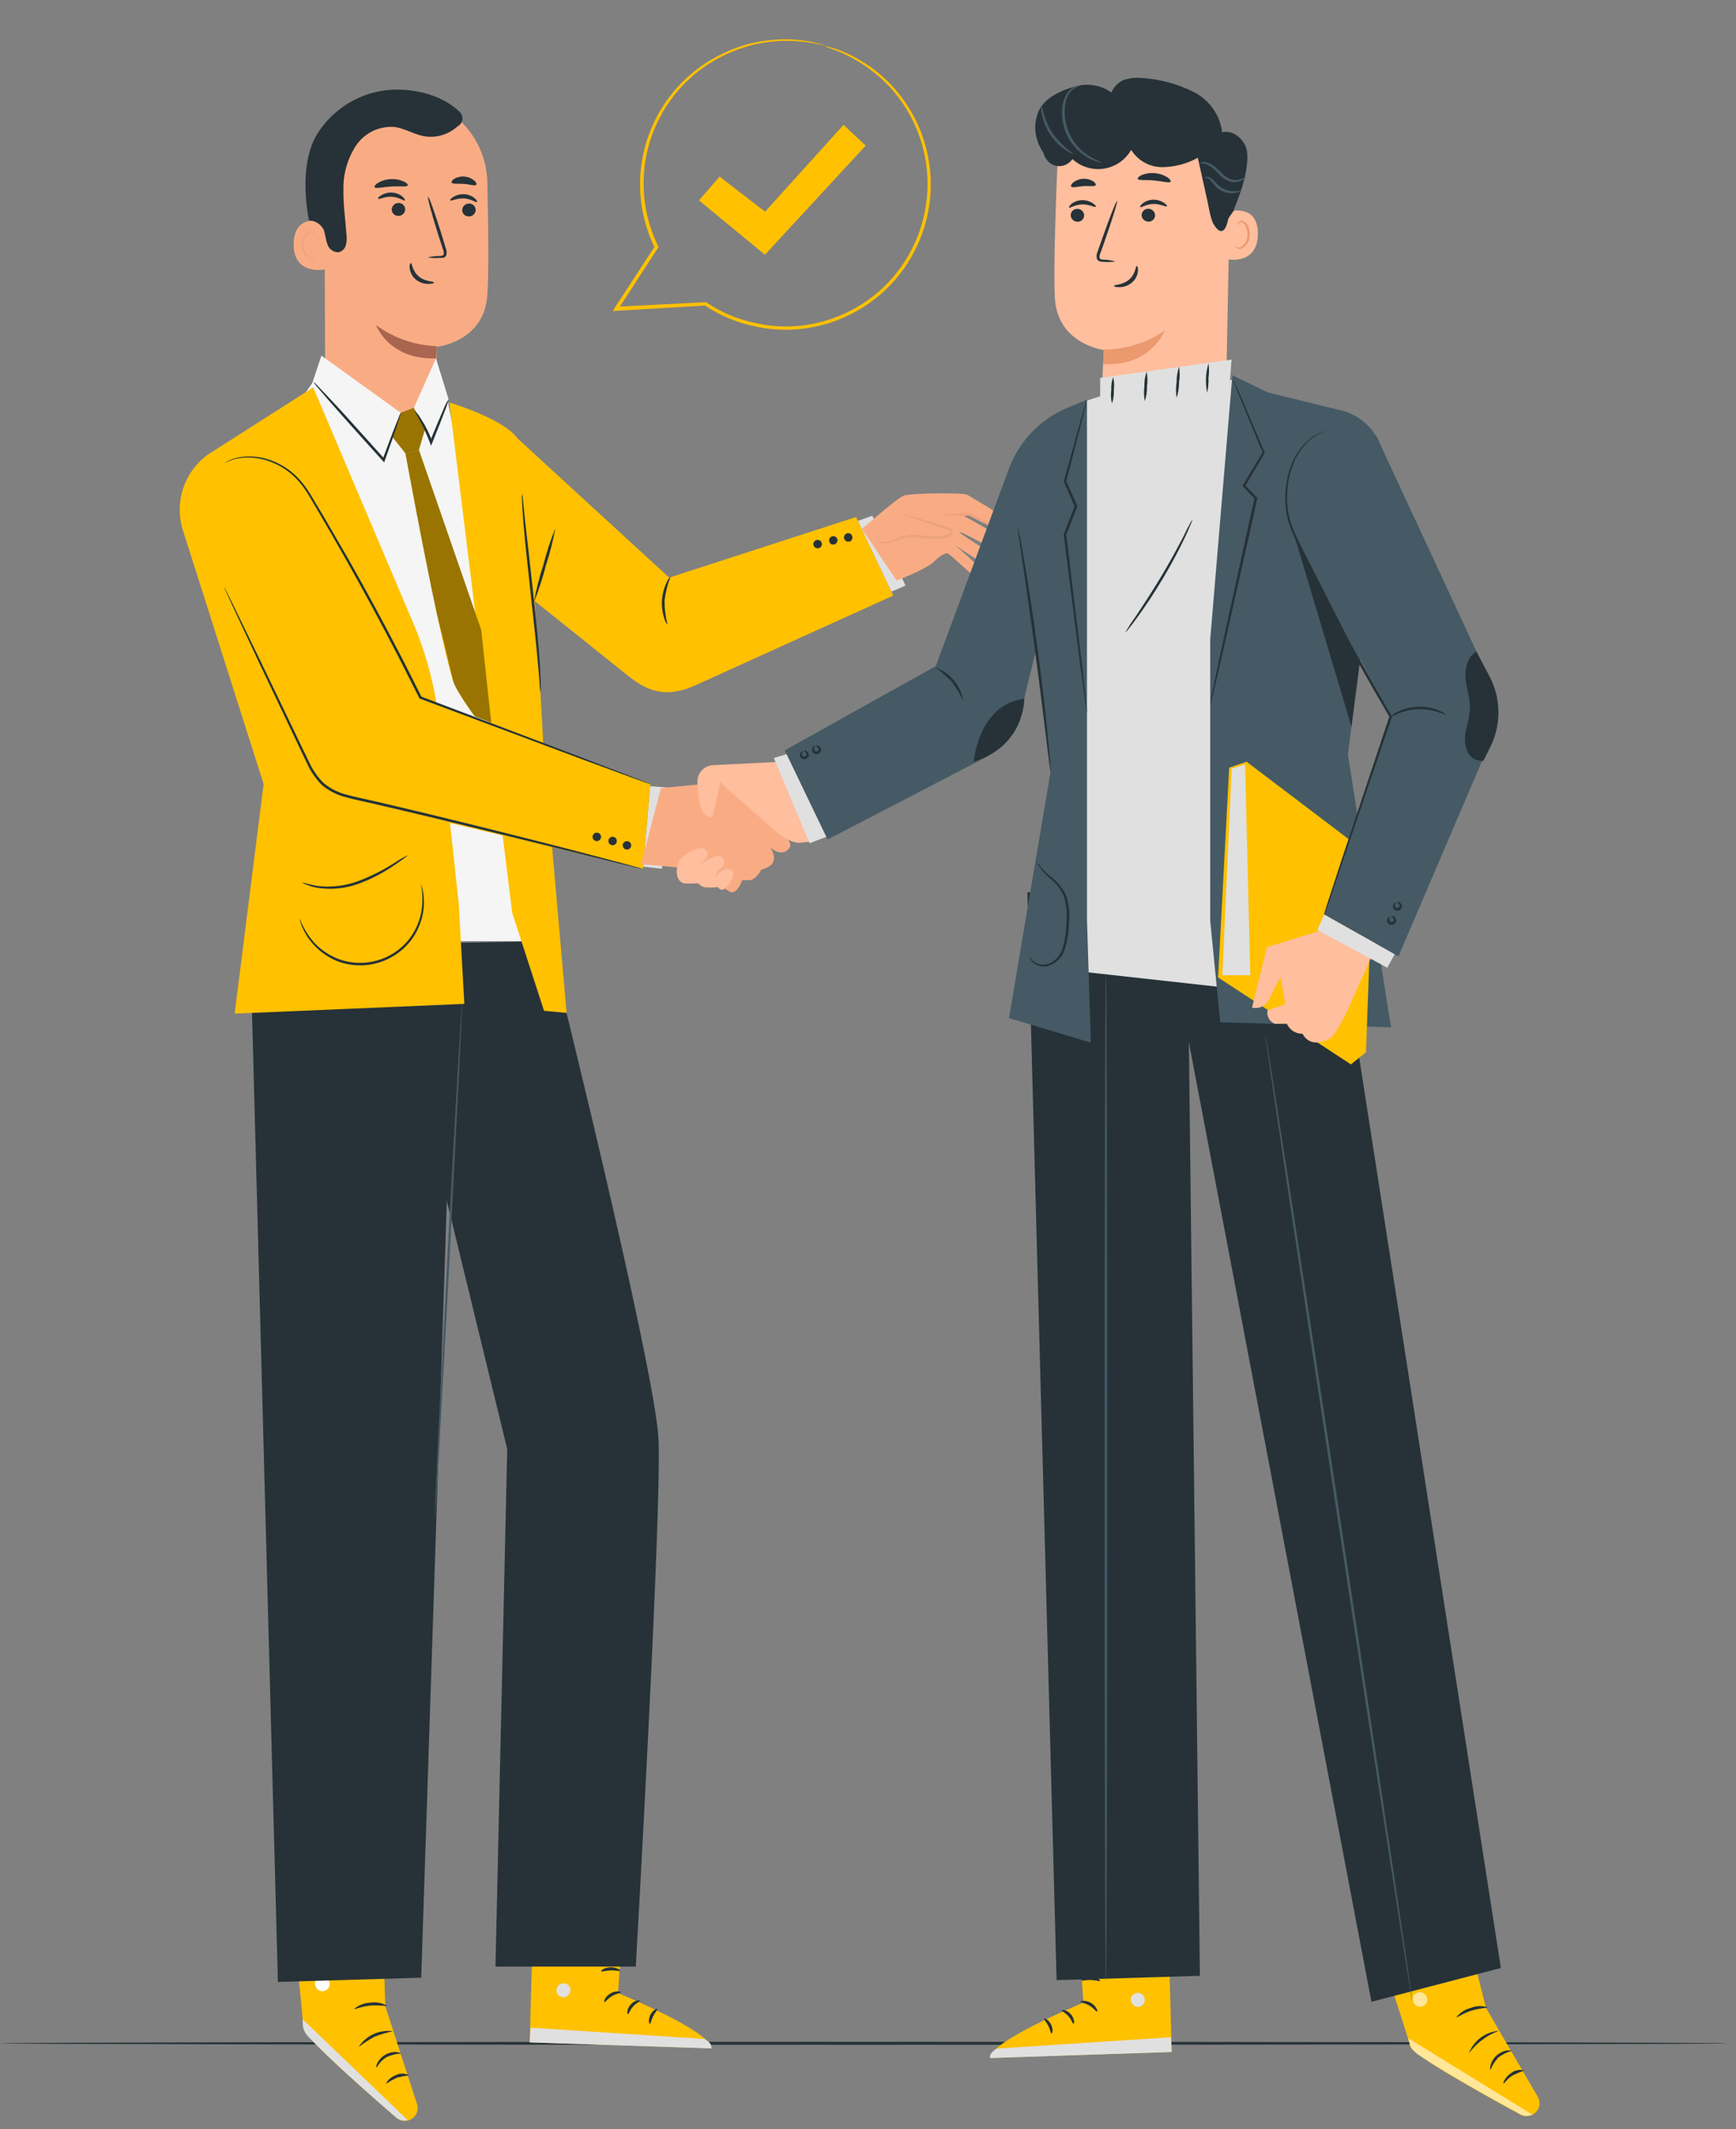 <svg width="177" height="217" viewBox="0 0 177 217" fill="none" xmlns="http://www.w3.org/2000/svg">
<rect x="0" y="0" width="177" height="217" fill="#808080" stroke="none"/>
<path d="M176.064 208.27C176.064 208.351 136.67 208.42 88.088 208.42C39.505 208.42 0.103 208.351 0.103 208.27C0.103 208.189 39.488 208.114 88.088 208.114C136.687 208.114 176.064 208.184 176.064 208.27Z" fill="#263238"/>
<path d="M38.87 191.744L39.285 204.482L42.521 214.466C42.576 214.636 42.596 214.816 42.579 214.994C42.562 215.172 42.508 215.344 42.422 215.501C42.336 215.657 42.218 215.794 42.076 215.904C41.935 216.013 41.772 216.092 41.599 216.136C41.397 216.187 41.185 216.19 40.982 216.142C40.779 216.095 40.59 216 40.432 215.864C38.384 214.108 30.893 207.616 30.914 206.684C30.914 205.599 29.577 193.27 29.577 193.27L38.87 191.744Z" fill="#FFC100"/>
<path d="M41.599 216.12L30.847 205.809L30.878 206.321C30.903 206.788 31.093 207.231 31.415 207.57C32.276 208.471 34.708 210.918 40.38 215.823C40.543 215.965 40.738 216.063 40.948 216.111C41.158 216.158 41.376 216.153 41.584 216.095L41.599 216.12Z" fill="#E0E0E0"/>
<path d="M33.248 201.554C33.413 201.66 33.531 201.824 33.581 202.013C33.632 202.203 33.61 202.404 33.52 202.578C33.421 202.751 33.258 202.877 33.066 202.93C32.874 202.983 32.669 202.957 32.496 202.859C32.322 202.747 32.196 202.575 32.143 202.375C32.09 202.175 32.114 201.963 32.209 201.779C32.331 201.616 32.513 201.507 32.714 201.474C32.915 201.442 33.122 201.489 33.289 201.605" fill="white"/>
<path d="M38.379 210.724C38.45 210.755 38.701 210.068 39.438 209.669C39.894 209.458 40.386 209.335 40.887 209.306C40.887 209.275 40.734 209.188 40.432 209.162C40.037 209.136 39.644 209.227 39.3 209.423C38.956 209.616 38.675 209.904 38.491 210.253C38.353 210.524 38.348 210.714 38.379 210.724Z" fill="#263238"/>
<path d="M39.382 212.378C39.733 212.149 40.099 211.944 40.478 211.763C40.884 211.663 41.296 211.588 41.712 211.538C41.509 211.424 41.282 211.362 41.05 211.355C40.819 211.349 40.589 211.399 40.38 211.502C39.643 211.763 39.336 212.347 39.382 212.378Z" fill="#263238"/>
<path d="M36.566 208.64C37.085 208.25 37.631 207.898 38.199 207.585C38.806 207.357 39.429 207.174 40.063 207.037C39.388 206.944 38.701 207.046 38.081 207.33C37.462 207.614 36.936 208.068 36.566 208.64Z" fill="#263238"/>
<path d="M36.115 204.769C36.156 204.841 36.843 204.508 37.754 204.426C38.665 204.344 39.408 204.518 39.428 204.426C38.914 204.13 38.312 204.025 37.728 204.129C37.133 204.148 36.562 204.375 36.115 204.769Z" fill="#263238"/>
<path d="M35.901 201.032C36.444 200.82 37.014 200.684 37.595 200.627C38.178 200.657 38.754 200.769 39.305 200.96C39.305 200.929 39.177 200.781 38.875 200.627C38.475 200.434 38.034 200.339 37.59 200.351C37.145 200.358 36.709 200.471 36.315 200.678C36.023 200.847 35.88 201.006 35.901 201.032Z" fill="#263238"/>
<path d="M37.534 199.936C37.573 199.768 37.573 199.592 37.534 199.424C37.466 198.986 37.312 198.565 37.083 198.185C36.935 197.895 36.698 197.661 36.407 197.514C36.307 197.474 36.196 197.467 36.091 197.494C35.986 197.52 35.893 197.579 35.824 197.663C35.694 197.83 35.634 198.041 35.655 198.252C35.707 198.677 35.907 199.071 36.219 199.366C36.531 199.66 36.937 199.837 37.365 199.864C37.79 199.886 38.212 199.78 38.577 199.56C38.942 199.34 39.233 199.017 39.413 198.63C39.457 198.533 39.48 198.428 39.48 198.321C39.48 198.214 39.457 198.108 39.413 198.011C39.358 197.917 39.275 197.844 39.175 197.801C39.076 197.757 38.966 197.747 38.86 197.77C38.55 197.856 38.27 198.022 38.046 198.252C37.716 198.542 37.44 198.889 37.232 199.276C37.144 199.412 37.086 199.565 37.063 199.726C37.366 199.229 37.74 198.779 38.174 198.39C38.379 198.199 38.626 198.06 38.896 197.985C38.954 197.972 39.014 197.978 39.069 198.002C39.123 198.026 39.168 198.067 39.198 198.118C39.221 198.184 39.231 198.254 39.227 198.323C39.222 198.393 39.204 198.461 39.172 198.523C39.007 198.851 38.751 199.124 38.436 199.311C38.12 199.498 37.757 199.59 37.39 199.578C37.029 199.551 36.687 199.403 36.42 199.158C36.154 198.912 35.978 198.584 35.921 198.226C35.903 198.08 35.939 197.932 36.023 197.811C36.06 197.765 36.111 197.731 36.168 197.715C36.225 197.7 36.285 197.703 36.341 197.724C36.588 197.846 36.792 198.04 36.924 198.282C37.224 198.793 37.431 199.353 37.534 199.936Z" fill="#263238"/>
<path d="M63.671 193.618L63.011 203.146C63.011 203.146 72.478 207.017 72.524 208.778L54.005 208.164L54.425 193.275L63.671 193.618Z" fill="#FFC100"/>
<path d="M57.312 202.153C57.128 202.199 56.968 202.312 56.863 202.471C56.758 202.629 56.715 202.82 56.744 203.008C56.786 203.19 56.895 203.349 57.05 203.453C57.206 203.556 57.395 203.597 57.578 203.566C57.769 203.514 57.934 203.393 58.041 203.227C58.148 203.06 58.189 202.86 58.157 202.665C58.095 202.48 57.964 202.327 57.791 202.237C57.618 202.148 57.417 202.128 57.23 202.184" fill="#E0E0E0"/>
<path d="M54.005 208.174L54.107 206.674L71.828 207.826C71.828 207.826 72.636 208.215 72.524 208.788L54.005 208.174Z" fill="#E0E0E0"/>
<path d="M63.318 203.064C63.318 203.151 62.857 203.177 62.402 203.453C61.946 203.73 61.7 204.104 61.618 204.063C61.536 204.022 61.685 203.51 62.243 203.182C62.801 202.854 63.339 203.008 63.318 203.064Z" fill="#263238"/>
<path d="M65.233 203.93C65.233 204.017 64.854 204.16 64.531 204.534C64.209 204.907 64.112 205.307 64.019 205.297C63.927 205.286 63.891 204.785 64.296 204.324C64.7 203.863 65.233 203.843 65.233 203.93Z" fill="#263238"/>
<path d="M66.257 206.29C66.175 206.29 66.062 205.855 66.313 205.363C66.564 204.872 66.989 204.692 67.025 204.769C67.061 204.846 66.794 205.102 66.595 205.507C66.395 205.911 66.349 206.285 66.257 206.29Z" fill="#263238"/>
<path d="M63.226 200.873C63.185 200.955 62.775 200.817 62.263 200.837C61.751 200.858 61.347 201.001 61.301 200.919C61.255 200.837 61.649 200.53 62.253 200.52C62.857 200.509 63.272 200.806 63.226 200.873Z" fill="#263238"/>
<path d="M63.323 198.948C63.011 199.027 62.682 199.014 62.376 198.912C62.043 198.844 61.719 198.734 61.413 198.584C61.236 198.496 61.065 198.395 60.901 198.282C60.799 198.223 60.707 198.147 60.63 198.057C60.572 197.991 60.538 197.908 60.534 197.821C60.529 197.733 60.554 197.647 60.604 197.576C60.653 197.515 60.714 197.465 60.784 197.432C60.854 197.398 60.931 197.381 61.009 197.381C61.125 197.384 61.241 197.403 61.352 197.437C61.549 197.494 61.741 197.568 61.925 197.658C62.233 197.808 62.515 198.007 62.76 198.246C63.175 198.661 63.313 198.999 63.272 199.02C63.231 199.04 63.026 198.758 62.601 198.415C62.356 198.209 62.084 198.037 61.792 197.903C61.627 197.83 61.456 197.77 61.28 197.724C61.086 197.663 60.917 197.658 60.866 197.724C60.814 197.791 60.84 197.77 60.866 197.827C60.925 197.891 60.992 197.948 61.065 197.996C61.221 198.101 61.381 198.198 61.547 198.287C61.829 198.441 62.125 198.566 62.432 198.661C62.735 198.738 63.032 198.834 63.323 198.948Z" fill="#263238"/>
<path d="M63.2 199.076C63.037 198.803 62.961 198.487 62.985 198.17C62.984 197.62 63.127 197.08 63.4 196.603C63.454 196.482 63.539 196.378 63.646 196.299C63.752 196.221 63.878 196.172 64.009 196.157C64.092 196.162 64.171 196.19 64.238 196.238C64.305 196.286 64.357 196.352 64.388 196.429C64.433 196.538 64.46 196.654 64.47 196.772C64.504 196.979 64.504 197.19 64.47 197.396C64.41 197.741 64.263 198.065 64.045 198.338C63.666 198.81 63.287 198.907 63.277 198.85C63.267 198.794 63.569 198.641 63.866 198.19C64.033 197.929 64.143 197.636 64.189 197.33C64.212 197.151 64.212 196.971 64.189 196.792C64.163 196.593 64.096 196.434 64.019 196.449C63.943 196.465 63.769 196.587 63.687 196.746C63.589 196.908 63.506 197.08 63.441 197.258C63.327 197.554 63.256 197.864 63.231 198.18C63.164 198.722 63.252 199.066 63.2 199.076Z" fill="#263238"/>
<path d="M25.599 99.594L28.333 202.015L42.946 201.579L46.427 96.102L25.599 99.594Z" fill="#263238"/>
<path d="M55.966 95.928C55.966 95.928 66.81 139.346 67.143 146.749C67.475 154.153 64.823 200.448 64.823 200.448H50.518L51.716 147.712L40.872 103.137L43.498 96.159L55.966 95.928Z" fill="#263238"/>
<path d="M47.139 101.258C47.144 101.306 47.144 101.354 47.139 101.402V101.806C47.139 102.185 47.108 102.702 47.083 103.368C47.021 104.74 46.929 106.696 46.821 109.102C46.571 113.961 46.227 120.643 45.849 128.046C45.47 135.45 45.07 142.1 44.825 146.959C44.681 149.366 44.558 151.316 44.477 152.694C44.43 153.354 44.395 153.876 44.369 154.23C44.369 154.394 44.343 154.532 44.333 154.634C44.339 154.68 44.339 154.727 44.333 154.772C44.327 154.727 44.327 154.68 44.333 154.634C44.333 154.527 44.333 154.394 44.333 154.23C44.333 153.851 44.369 153.329 44.395 152.668C44.456 151.296 44.548 149.34 44.656 146.934C44.907 142.075 45.25 135.393 45.623 127.99C45.997 120.586 46.402 113.935 46.673 109.076C46.816 106.67 46.934 104.719 47.021 103.347C47.067 102.687 47.103 102.164 47.129 101.786C47.129 101.622 47.154 101.489 47.164 101.381C47.149 101.342 47.14 101.3 47.139 101.258Z" fill="#455A64"/>
<path d="M45.531 40.253C45.531 40.253 50.841 66.591 50.917 74.01C50.994 81.428 53.6 95.928 53.6 95.928H30.632L30.12 55.803L28.482 43.837L31.932 38.912L45.531 40.253Z" fill="#F5F5F5"/>
<path d="M45.813 41.026C45.813 41.026 51.296 42.639 52.745 44.667C53.887 46.269 55.433 76.559 55.433 76.559L57.768 103.245L55.469 103.03L52.223 93.041L45.813 41.026Z" fill="#FFC100"/>
<path d="M52.745 44.667L68.228 58.875L87.28 52.7L91.079 60.703L70.747 69.919C67.844 71.158 66.021 70.477 64.004 68.859L53.339 60.319L52.745 44.667Z" fill="#FFC100"/>
<path d="M83.737 55.25C83.788 55.349 83.798 55.463 83.766 55.569C83.733 55.676 83.66 55.765 83.562 55.818C83.514 55.844 83.461 55.86 83.407 55.865C83.352 55.87 83.297 55.865 83.245 55.849C83.192 55.832 83.144 55.806 83.102 55.771C83.059 55.736 83.025 55.693 82.999 55.644C82.973 55.596 82.956 55.543 82.95 55.489C82.944 55.434 82.949 55.379 82.965 55.327C82.98 55.274 83.007 55.225 83.041 55.183C83.076 55.141 83.12 55.106 83.168 55.081C83.266 55.029 83.381 55.018 83.487 55.05C83.593 55.081 83.683 55.153 83.737 55.25Z" fill="#263238"/>
<path d="M83.368 55.88C83.326 55.887 83.282 55.887 83.24 55.88C83.186 55.863 83.135 55.836 83.091 55.8C83.047 55.764 83.011 55.72 82.984 55.67C82.933 55.568 82.922 55.451 82.953 55.342C82.989 55.234 83.064 55.144 83.165 55.091C83.265 55.037 83.382 55.025 83.491 55.055C83.6 55.089 83.692 55.164 83.747 55.265C83.8 55.366 83.811 55.484 83.778 55.593C83.762 55.648 83.735 55.698 83.699 55.742C83.663 55.786 83.618 55.823 83.568 55.849C83.505 55.876 83.436 55.887 83.368 55.88ZM83.368 55.045C83.302 55.046 83.237 55.061 83.178 55.091C83.085 55.143 83.015 55.229 82.984 55.332C82.953 55.434 82.964 55.545 83.015 55.639C83.066 55.733 83.152 55.803 83.255 55.834C83.357 55.865 83.468 55.854 83.562 55.803C83.609 55.779 83.65 55.745 83.684 55.705C83.717 55.664 83.742 55.618 83.757 55.567C83.788 55.463 83.777 55.351 83.726 55.255C83.692 55.19 83.64 55.135 83.577 55.097C83.514 55.06 83.442 55.04 83.368 55.04V55.045Z" fill="#263238"/>
<path d="M85.334 54.871C85.385 54.97 85.395 55.084 85.363 55.191C85.33 55.297 85.257 55.386 85.16 55.439C85.112 55.465 85.059 55.481 85.004 55.486C84.95 55.492 84.894 55.486 84.842 55.47C84.79 55.454 84.741 55.427 84.699 55.392C84.657 55.357 84.622 55.314 84.597 55.265C84.57 55.217 84.553 55.165 84.547 55.11C84.541 55.056 84.546 55 84.562 54.948C84.578 54.895 84.604 54.846 84.639 54.804C84.674 54.762 84.717 54.727 84.766 54.702C84.814 54.675 84.867 54.658 84.922 54.652C84.977 54.646 85.032 54.651 85.085 54.667C85.138 54.683 85.188 54.709 85.23 54.744C85.273 54.779 85.308 54.822 85.334 54.871Z" fill="#263238"/>
<path d="M84.965 55.501C84.923 55.509 84.88 55.509 84.837 55.501C84.783 55.484 84.732 55.458 84.688 55.421C84.644 55.385 84.608 55.341 84.581 55.291C84.529 55.19 84.518 55.072 84.552 54.962C84.585 54.853 84.66 54.761 84.761 54.707C84.862 54.654 84.98 54.644 85.089 54.677C85.198 54.711 85.29 54.786 85.344 54.886C85.398 54.987 85.409 55.105 85.375 55.214C85.341 55.324 85.266 55.416 85.165 55.47C85.102 55.495 85.034 55.505 84.965 55.501ZM84.965 54.661C84.899 54.664 84.835 54.681 84.776 54.712C84.682 54.763 84.611 54.85 84.581 54.952C84.55 55.055 84.561 55.166 84.612 55.26C84.637 55.307 84.671 55.349 84.712 55.383C84.754 55.416 84.801 55.441 84.853 55.455C84.905 55.474 84.96 55.483 85.016 55.481C85.072 55.478 85.126 55.464 85.176 55.439C85.226 55.415 85.27 55.38 85.306 55.338C85.342 55.295 85.369 55.246 85.385 55.192C85.4 55.139 85.405 55.083 85.398 55.028C85.392 54.972 85.374 54.919 85.345 54.871C85.317 54.823 85.279 54.782 85.234 54.749C85.189 54.716 85.138 54.694 85.083 54.682C85.043 54.669 85.002 54.662 84.96 54.661H84.965Z" fill="#263238"/>
<path d="M86.85 54.564C86.876 54.612 86.893 54.665 86.899 54.72C86.905 54.775 86.9 54.831 86.885 54.883C86.869 54.936 86.843 54.986 86.808 55.028C86.773 55.071 86.73 55.106 86.681 55.132C86.582 55.183 86.467 55.194 86.361 55.161C86.255 55.128 86.165 55.056 86.112 54.958C86.087 54.91 86.07 54.857 86.065 54.802C86.06 54.748 86.066 54.693 86.082 54.64C86.098 54.588 86.124 54.539 86.16 54.497C86.195 54.455 86.238 54.42 86.286 54.395C86.334 54.368 86.387 54.351 86.442 54.345C86.496 54.339 86.551 54.344 86.604 54.36C86.656 54.376 86.705 54.402 86.747 54.437C86.79 54.472 86.824 54.515 86.85 54.564Z" fill="#263238"/>
<path d="M86.486 55.194C86.444 55.201 86.4 55.201 86.358 55.194C86.254 55.16 86.167 55.089 86.114 54.994C86.061 54.899 86.045 54.787 86.071 54.681C86.087 54.628 86.114 54.577 86.15 54.534C86.186 54.491 86.231 54.456 86.281 54.431C86.331 54.404 86.385 54.387 86.442 54.381C86.498 54.375 86.555 54.38 86.609 54.397C86.663 54.413 86.714 54.44 86.758 54.475C86.802 54.511 86.838 54.555 86.865 54.605C86.918 54.706 86.928 54.824 86.895 54.933C86.861 55.042 86.786 55.134 86.686 55.188C86.62 55.205 86.552 55.206 86.486 55.194ZM86.486 54.359C86.42 54.36 86.355 54.375 86.297 54.405C86.202 54.456 86.132 54.542 86.101 54.645C86.071 54.748 86.082 54.858 86.133 54.953C86.157 55 86.19 55.041 86.23 55.075C86.271 55.108 86.318 55.133 86.368 55.148C86.472 55.178 86.585 55.167 86.681 55.117C86.775 55.066 86.845 54.98 86.876 54.877C86.907 54.774 86.895 54.663 86.844 54.569C86.809 54.504 86.756 54.45 86.692 54.413C86.628 54.376 86.555 54.357 86.481 54.359H86.486Z" fill="#263238"/>
<path d="M87.469 53.099L88.944 52.562L92.328 59.689L90.889 60.303L87.469 53.099Z" fill="#E0E0E0"/>
<path d="M53.242 50.283C53.294 50.545 53.323 50.81 53.329 51.077C53.385 51.64 53.462 52.367 53.554 53.248C53.764 55.127 54.066 57.631 54.363 60.416C54.66 63.201 54.921 65.746 55.034 67.584C55.095 68.505 55.121 69.253 55.126 69.77C55.145 70.037 55.136 70.304 55.1 70.569C55.053 70.307 55.027 70.041 55.024 69.775C54.988 69.263 54.932 68.516 54.844 67.599C54.681 65.766 54.409 63.232 54.097 60.431C53.785 57.631 53.518 55.106 53.365 53.263C53.288 52.342 53.247 51.594 53.227 51.077C53.206 50.813 53.211 50.547 53.242 50.283Z" fill="#263238"/>
<path d="M56.626 53.837C56.387 55.13 56.062 56.406 55.653 57.656C55.328 58.929 54.919 60.18 54.43 61.399C54.666 60.105 54.989 58.829 55.397 57.58C55.722 56.306 56.133 55.055 56.626 53.837Z" fill="#263238"/>
<path d="M68.064 63.672C67.898 63.477 67.781 63.246 67.721 62.996C67.34 61.816 67.421 60.536 67.947 59.413C68.039 59.173 68.184 58.958 68.372 58.783C68.062 59.561 67.855 60.377 67.757 61.21C67.752 62.04 67.855 62.868 68.064 63.672Z" fill="#263238"/>
<path d="M66.293 80.133L68.274 80.287L67.491 88.55L65.576 88.335L66.293 80.133Z" fill="#E0E0E0"/>
<path d="M31.933 39.485L21.247 46.3C20.031 47.162 19.125 48.393 18.664 49.811C18.203 51.228 18.211 52.757 18.687 54.169L26.879 79.918L23.925 103.316L47.344 102.323L46.77 92.083L44.784 73.733C44.416 70.331 43.57 66.997 42.27 63.831L31.933 39.485Z" fill="#FFC100"/>
<path d="M20.771 55.578L31.456 77.942C31.882 78.833 32.503 79.618 33.272 80.238C34.041 80.858 34.939 81.298 35.9 81.526L65.555 88.55L66.313 79.918L43.678 71.424L32.291 49.572C31.88 48.785 31.313 48.09 30.623 47.531C29.934 46.971 29.137 46.559 28.282 46.319C27.428 46.079 26.533 46.017 25.653 46.136C24.773 46.255 23.927 46.553 23.167 47.012C21.753 47.867 20.719 49.229 20.273 50.82C19.828 52.412 20.006 54.113 20.771 55.578Z" fill="#FFC100"/>
<path d="M66.313 79.918C66.271 79.914 66.23 79.904 66.19 79.887L65.842 79.769L64.501 79.288L59.534 77.46L42.797 71.204H42.751V71.153L40.78 67.251C38.926 63.636 37.078 60.232 35.348 57.16C34.482 55.624 33.648 54.175 32.859 52.823L31.712 50.867C31.528 50.55 31.344 50.248 31.149 49.966C30.966 49.683 30.764 49.413 30.545 49.157C29.782 48.248 28.803 47.544 27.698 47.109C26.865 46.77 25.971 46.609 25.072 46.638C24.3 46.649 23.544 46.851 22.87 47.227C22.907 47.193 22.949 47.164 22.993 47.14C23.117 47.053 23.249 46.98 23.387 46.92C23.919 46.689 24.488 46.559 25.067 46.536C25.981 46.488 26.895 46.635 27.75 46.966C28.888 47.403 29.899 48.12 30.688 49.05C30.915 49.308 31.123 49.582 31.313 49.869C31.518 50.161 31.707 50.463 31.886 50.78L33.049 52.726C33.847 54.091 34.685 55.535 35.563 57.057C37.303 60.129 39.147 63.524 41.02 67.144C41.702 68.48 42.367 69.796 42.987 71.055L42.915 70.989L59.621 77.327L64.557 79.227L65.883 79.739L66.226 79.877L66.313 79.918Z" fill="#263238"/>
<path d="M61.275 85.299C61.275 85.41 61.231 85.517 61.152 85.596C61.074 85.675 60.967 85.719 60.855 85.719C60.744 85.719 60.637 85.675 60.559 85.596C60.48 85.517 60.435 85.41 60.435 85.299C60.435 85.188 60.48 85.081 60.559 85.002C60.637 84.924 60.744 84.879 60.855 84.879C60.967 84.879 61.074 84.924 61.152 85.002C61.231 85.081 61.275 85.188 61.275 85.299Z" fill="#263238"/>
<path d="M60.84 85.729C60.755 85.729 60.672 85.704 60.601 85.657C60.53 85.609 60.475 85.542 60.443 85.464C60.41 85.385 60.402 85.299 60.418 85.215C60.435 85.132 60.476 85.055 60.536 84.995C60.596 84.935 60.673 84.894 60.756 84.877C60.84 84.861 60.926 84.869 61.005 84.902C61.083 84.934 61.15 84.989 61.198 85.06C61.245 85.131 61.27 85.214 61.27 85.299C61.27 85.413 61.225 85.523 61.144 85.603C61.063 85.684 60.954 85.729 60.84 85.729ZM60.84 84.895C60.76 84.895 60.682 84.918 60.615 84.963C60.549 85.007 60.497 85.07 60.466 85.144C60.436 85.218 60.428 85.299 60.443 85.378C60.459 85.457 60.497 85.528 60.554 85.585C60.611 85.642 60.683 85.68 60.761 85.696C60.84 85.711 60.921 85.703 60.995 85.673C61.069 85.642 61.132 85.59 61.176 85.524C61.221 85.457 61.245 85.379 61.245 85.299C61.245 85.192 61.202 85.089 61.126 85.013C61.05 84.937 60.947 84.895 60.84 84.895Z" fill="#263238"/>
<path d="M62.888 85.719C62.888 85.802 62.863 85.883 62.817 85.952C62.771 86.021 62.706 86.075 62.629 86.107C62.552 86.139 62.468 86.147 62.386 86.131C62.305 86.115 62.23 86.075 62.171 86.016C62.113 85.957 62.073 85.882 62.056 85.801C62.04 85.719 62.048 85.635 62.08 85.558C62.112 85.482 62.166 85.416 62.235 85.37C62.304 85.324 62.385 85.299 62.468 85.299C62.58 85.299 62.686 85.343 62.765 85.422C62.844 85.501 62.888 85.608 62.888 85.719Z" fill="#263238"/>
<path d="M62.443 86.149C62.358 86.149 62.274 86.124 62.204 86.077C62.133 86.029 62.078 85.962 62.045 85.884C62.013 85.805 62.004 85.719 62.021 85.635C62.037 85.552 62.078 85.475 62.138 85.415C62.199 85.355 62.275 85.314 62.359 85.297C62.442 85.281 62.529 85.289 62.607 85.322C62.686 85.354 62.753 85.409 62.8 85.48C62.847 85.551 62.873 85.634 62.873 85.719C62.871 85.833 62.825 85.941 62.745 86.022C62.665 86.102 62.556 86.148 62.443 86.149ZM62.443 85.314C62.362 85.314 62.284 85.338 62.218 85.383C62.151 85.427 62.099 85.49 62.069 85.564C62.038 85.638 62.03 85.719 62.046 85.798C62.061 85.876 62.1 85.948 62.157 86.005C62.213 86.062 62.285 86.1 62.364 86.116C62.442 86.131 62.523 86.123 62.597 86.093C62.671 86.062 62.734 86.01 62.779 85.944C62.823 85.877 62.847 85.799 62.847 85.719C62.847 85.612 62.804 85.509 62.728 85.433C62.653 85.357 62.55 85.314 62.443 85.314Z" fill="#263238"/>
<path d="M63.927 86.584C64.159 86.584 64.347 86.396 64.347 86.165C64.347 85.933 64.159 85.745 63.927 85.745C63.696 85.745 63.508 85.933 63.508 86.165C63.508 86.396 63.696 86.584 63.927 86.584Z" fill="#263238"/>
<path d="M63.912 86.594C63.827 86.594 63.744 86.569 63.673 86.522C63.602 86.475 63.547 86.408 63.515 86.329C63.482 86.25 63.474 86.164 63.49 86.081C63.507 85.997 63.548 85.921 63.608 85.86C63.668 85.8 63.745 85.759 63.828 85.743C63.911 85.726 63.998 85.735 64.077 85.767C64.155 85.8 64.222 85.855 64.27 85.925C64.317 85.996 64.342 86.079 64.342 86.165C64.341 86.278 64.295 86.387 64.215 86.467C64.134 86.547 64.026 86.593 63.912 86.594ZM63.912 85.76C63.832 85.76 63.754 85.784 63.687 85.828C63.621 85.873 63.569 85.936 63.538 86.01C63.508 86.084 63.5 86.165 63.515 86.243C63.531 86.322 63.569 86.394 63.626 86.451C63.683 86.507 63.755 86.546 63.833 86.561C63.912 86.577 63.993 86.569 64.067 86.538C64.141 86.507 64.204 86.456 64.248 86.389C64.293 86.323 64.317 86.244 64.317 86.165C64.317 86.057 64.274 85.954 64.198 85.878C64.122 85.803 64.019 85.76 63.912 85.76Z" fill="#263238"/>
<path d="M65.555 88.55C65.508 88.558 65.46 88.558 65.412 88.55L64.997 88.458L63.4 88.074L57.532 86.63C52.581 85.417 45.757 83.697 38.169 81.94C37.221 81.715 36.285 81.536 35.358 81.285C34.428 81.063 33.56 80.63 32.823 80.02C32.177 79.371 31.656 78.607 31.287 77.768L30.171 75.433L26.316 67.328L23.756 61.86C23.469 61.225 23.244 60.728 23.075 60.37L22.901 59.976C22.879 59.933 22.862 59.889 22.85 59.843C22.85 59.843 22.88 59.883 22.926 59.965C22.973 60.047 23.039 60.191 23.121 60.344L23.853 61.819C24.483 63.119 25.389 64.968 26.495 67.246C27.601 69.524 28.917 72.284 30.381 75.32C30.745 76.078 31.123 76.856 31.502 77.65C31.867 78.458 32.376 79.194 33.003 79.821C33.71 80.403 34.542 80.815 35.435 81.024C36.341 81.27 37.288 81.449 38.235 81.674C45.818 83.436 52.643 85.181 57.584 86.441C60.036 87.086 62.028 87.603 63.431 87.977L65.013 88.412L65.422 88.53L65.555 88.55Z" fill="#263238"/>
<path d="M41.604 87.153C41.604 87.153 41.492 87.27 41.251 87.45C41.01 87.629 40.667 87.874 40.227 88.171C39.083 88.961 37.844 89.604 36.54 90.086C35.22 90.564 33.802 90.706 32.414 90.501C31.995 90.43 31.587 90.311 31.195 90.148C31.048 90.101 30.91 90.026 30.791 89.928C31.331 90.09 31.882 90.219 32.439 90.312C33.796 90.461 35.169 90.298 36.453 89.835C37.736 89.355 38.966 88.744 40.124 88.013C40.597 87.692 41.092 87.405 41.604 87.153Z" fill="#263238"/>
<path d="M42.92 90.122C42.952 90.182 42.976 90.246 42.992 90.312C43.05 90.5 43.096 90.691 43.13 90.885C43.253 91.605 43.253 92.341 43.13 93.061C42.931 94.131 42.474 95.136 41.799 95.99C40.948 97.029 39.798 97.783 38.506 98.149C37.213 98.516 35.839 98.477 34.569 98.038C33.548 97.658 32.636 97.034 31.912 96.22C31.427 95.674 31.04 95.049 30.765 94.372C30.695 94.188 30.635 93.999 30.586 93.809C30.555 93.681 30.54 93.609 30.55 93.609C30.89 94.523 31.399 95.366 32.05 96.092C32.769 96.861 33.66 97.448 34.651 97.802C35.871 98.216 37.187 98.252 38.427 97.906C39.668 97.56 40.775 96.847 41.604 95.862C42.267 95.045 42.725 94.081 42.94 93.051C43.119 92.082 43.112 91.088 42.92 90.122Z" fill="#263238"/>
<path d="M33.084 19.103L33.151 38.18C33.156 38.947 33.316 39.706 33.622 40.41C33.928 41.114 34.374 41.748 34.933 42.275C35.491 42.802 36.151 43.209 36.872 43.474C37.593 43.738 38.359 43.853 39.126 43.812C40.577 43.733 41.942 43.102 42.942 42.048C43.942 40.994 44.5 39.597 44.502 38.144C44.502 36.705 44.502 35.507 44.502 35.359C44.502 35.359 49.356 34.888 49.689 30.08C49.852 27.756 49.791 22.943 49.689 18.586C49.638 16.329 48.739 14.175 47.17 12.552C45.601 10.929 43.479 9.957 41.225 9.83H40.759C35.752 9.81 32.936 14.08 33.084 19.103Z" fill="#F9AC84"/>
<path d="M44.512 35.282C42.289 35.196 40.141 34.451 38.343 33.142C38.343 33.142 39.628 36.69 44.451 36.526L44.512 35.282Z" fill="#AA6550"/>
<path d="M48.501 21.407C48.492 21.586 48.413 21.755 48.281 21.878C48.149 22 47.974 22.066 47.794 22.062C47.706 22.064 47.619 22.049 47.538 22.016C47.456 21.984 47.382 21.935 47.319 21.874C47.257 21.812 47.207 21.739 47.173 21.657C47.14 21.576 47.123 21.489 47.124 21.401C47.133 21.223 47.211 21.054 47.342 20.932C47.473 20.81 47.646 20.743 47.825 20.746C47.913 20.744 48.001 20.76 48.083 20.792C48.164 20.824 48.239 20.873 48.302 20.934C48.365 20.996 48.415 21.069 48.449 21.15C48.483 21.231 48.501 21.319 48.501 21.407Z" fill="#263238"/>
<path d="M48.634 20.593C48.547 20.68 48.045 20.265 47.308 20.224C46.571 20.183 46.002 20.521 45.931 20.429C45.859 20.337 45.987 20.229 46.233 20.07C46.566 19.867 46.954 19.77 47.344 19.794C47.728 19.814 48.097 19.958 48.393 20.203C48.613 20.388 48.68 20.557 48.634 20.593Z" fill="#263238"/>
<path d="M41.312 21.35C41.304 21.53 41.226 21.699 41.095 21.821C40.964 21.944 40.79 22.01 40.611 22.006C40.523 22.008 40.436 21.992 40.354 21.96C40.273 21.927 40.198 21.879 40.136 21.817C40.073 21.756 40.023 21.682 39.99 21.601C39.956 21.52 39.939 21.433 39.94 21.345C39.948 21.166 40.026 20.997 40.157 20.875C40.288 20.752 40.462 20.686 40.642 20.69C40.729 20.688 40.817 20.703 40.898 20.736C40.98 20.768 41.054 20.817 41.117 20.878C41.179 20.94 41.229 21.013 41.262 21.094C41.296 21.175 41.313 21.263 41.312 21.35Z" fill="#263238"/>
<path d="M41.276 20.429C41.184 20.511 40.688 20.096 39.945 20.055C39.203 20.014 38.645 20.357 38.568 20.26C38.491 20.163 38.629 20.06 38.875 19.901C39.206 19.697 39.593 19.602 39.981 19.63C40.367 19.65 40.736 19.791 41.036 20.035C41.251 20.224 41.317 20.388 41.276 20.429Z" fill="#263238"/>
<path d="M43.616 26.24C44.013 26.14 44.421 26.09 44.83 26.091C45.019 26.091 45.203 26.056 45.239 25.928C45.266 25.735 45.234 25.539 45.147 25.364C44.994 24.893 44.835 24.407 44.671 23.89C44.011 21.801 43.545 20.086 43.647 20.06C43.749 20.035 44.333 21.709 44.994 23.798C45.147 24.31 45.301 24.822 45.444 25.277C45.552 25.512 45.572 25.777 45.501 26.025C45.469 26.09 45.423 26.146 45.366 26.191C45.309 26.235 45.243 26.266 45.173 26.281C45.066 26.295 44.957 26.295 44.85 26.281C44.439 26.32 44.024 26.307 43.616 26.24Z" fill="#263238"/>
<path d="M41.573 18.893C41.486 19.092 40.754 18.954 39.884 19.011C39.013 19.067 38.291 19.261 38.189 19.072C38.143 18.985 38.276 18.8 38.568 18.621C38.958 18.399 39.395 18.275 39.843 18.258C40.29 18.23 40.738 18.309 41.148 18.488C41.461 18.632 41.609 18.8 41.573 18.893Z" fill="#263238"/>
<path d="M48.552 18.831C48.414 18.99 47.912 18.785 47.303 18.744C46.693 18.703 46.166 18.79 46.053 18.611C46.007 18.524 46.099 18.36 46.335 18.212C46.651 18.04 47.01 17.965 47.368 17.997C47.726 18.029 48.067 18.166 48.347 18.391C48.552 18.575 48.634 18.749 48.552 18.831Z" fill="#263238"/>
<path d="M33.274 22.687C33.192 22.646 30.023 21.519 29.941 24.817C29.859 28.114 33.182 27.515 33.192 27.423C33.202 27.331 33.274 22.687 33.274 22.687Z" fill="#F9AC84"/>
<path d="M32.214 26.148C32.214 26.148 32.158 26.184 32.06 26.23C31.923 26.287 31.768 26.287 31.63 26.23C31.421 26.09 31.253 25.896 31.143 25.669C31.033 25.442 30.986 25.191 31.006 24.939C31.004 24.657 31.065 24.377 31.185 24.12C31.22 24.018 31.278 23.926 31.356 23.851C31.433 23.776 31.527 23.721 31.63 23.69C31.697 23.674 31.767 23.682 31.828 23.713C31.889 23.744 31.937 23.796 31.963 23.859C32.004 23.951 31.963 24.018 31.999 24.023C32.035 24.028 32.071 23.967 32.05 23.834C32.031 23.752 31.986 23.678 31.922 23.624C31.879 23.588 31.829 23.562 31.775 23.546C31.722 23.531 31.666 23.526 31.61 23.531C31.472 23.556 31.343 23.616 31.235 23.706C31.127 23.796 31.045 23.912 30.996 24.043C30.849 24.325 30.773 24.638 30.775 24.955C30.751 25.248 30.815 25.542 30.958 25.799C31.101 26.056 31.317 26.265 31.579 26.399C31.665 26.424 31.755 26.43 31.843 26.418C31.931 26.405 32.016 26.375 32.091 26.327C32.209 26.225 32.23 26.153 32.214 26.148Z" fill="#F0A57E"/>
<path d="M31.451 22.472C31.765 22.469 32.073 22.552 32.344 22.71C32.614 22.869 32.836 23.098 32.987 23.373C33.172 23.854 33.192 24.397 33.376 24.873C33.448 25.121 33.599 25.339 33.808 25.492C34.017 25.645 34.27 25.724 34.528 25.718C34.702 25.674 34.861 25.584 34.989 25.46C35.118 25.335 35.211 25.178 35.261 25.006C35.349 24.66 35.372 24.3 35.327 23.946C35.225 22.41 34.984 20.874 35.015 19.302C34.986 17.74 35.421 16.204 36.264 14.889C36.69 14.238 37.284 13.713 37.983 13.371C38.683 13.028 39.461 12.881 40.237 12.943C41.261 13.087 42.162 13.67 43.166 13.87C43.766 13.984 44.384 13.961 44.974 13.801C45.564 13.641 46.11 13.35 46.571 12.948C46.622 12.905 46.676 12.865 46.734 12.831C46.902 12.726 47.03 12.569 47.097 12.383C47.165 12.197 47.169 11.995 47.108 11.807C47.074 11.686 47.015 11.574 46.934 11.479C45.024 9.503 41.42 8.776 38.742 9.293C37.37 9.549 36.07 10.101 34.932 10.91C33.794 11.719 32.846 12.766 32.153 13.977C30.867 16.41 31.006 19.896 31.497 22.456" fill="#263238"/>
<path d="M41.896 26.819C42.019 26.819 42.019 27.612 42.705 28.18C43.391 28.749 44.241 28.662 44.241 28.774C44.241 28.887 44.051 28.933 43.688 28.938C43.219 28.948 42.761 28.79 42.398 28.493C42.05 28.207 41.826 27.798 41.773 27.351C41.727 27.013 41.819 26.813 41.896 26.819Z" fill="#263238"/>
<path d="M87.879 53.914C87.879 53.914 91.488 50.744 92.169 50.509C92.85 50.273 98.288 50.176 98.651 50.447C99.015 50.719 104.519 53.734 103.607 54.2C102.696 54.666 98.882 52.48 98.882 52.48L98.242 52.567C98.242 52.567 101.57 54.344 102.158 55.025C102.747 55.706 102.184 56.412 101.564 56.12C100.945 55.828 98.088 54.185 97.863 54.246C97.637 54.308 100.904 56.218 101.206 56.576C101.611 57.047 101.349 57.969 100.72 57.702C100.351 57.549 97.34 55.552 97.34 55.552C98.193 56.249 99.007 56.993 99.778 57.779C100.044 58.291 99.532 58.757 99.004 58.435C98.646 58.214 97.095 56.689 96.613 56.387C96.613 56.387 96.101 56.346 95.297 57.185C94.494 58.025 91.417 59.167 91.417 59.167L87.879 53.914Z" fill="#F9AC84"/>
<path d="M103.592 54.211C103.202 54.266 102.805 54.242 102.425 54.139C102.006 54.055 101.596 53.931 101.201 53.77C100.776 53.565 100.31 53.33 99.819 53.079L98.794 52.567H98.866C97.934 52.616 96.999 52.59 96.071 52.49C96.993 52.343 97.927 52.276 98.861 52.291H98.892H98.928L99.952 52.803L101.288 53.504C101.664 53.67 102.053 53.807 102.45 53.914C103.152 54.118 103.597 54.164 103.592 54.211Z" fill="#EEA47E"/>
<path d="M89.22 54.83C89.368 55.041 89.579 55.199 89.823 55.283C90.067 55.366 90.331 55.371 90.577 55.296C91.089 55.188 91.534 54.917 92.026 54.784C93.505 54.359 95.149 55.147 96.603 54.651C96.808 54.579 97.033 54.431 97.013 54.221C96.992 54.011 96.767 53.924 96.578 53.862L91.724 52.326" fill="#F9AC84"/>
<path d="M91.724 52.306C91.909 52.317 92.092 52.355 92.267 52.419C92.61 52.511 93.101 52.654 93.71 52.833L95.84 53.478L96.455 53.668C96.649 53.745 96.931 53.76 97.115 54.062C97.151 54.139 97.163 54.225 97.149 54.309C97.135 54.393 97.097 54.471 97.038 54.533C96.942 54.637 96.823 54.716 96.69 54.764C96.452 54.846 96.204 54.901 95.953 54.927C95.037 54.942 94.122 54.892 93.214 54.779C92.83 54.758 92.445 54.794 92.072 54.886C91.729 54.978 91.412 55.132 91.109 55.24C90.869 55.353 90.607 55.413 90.341 55.413C90.076 55.413 89.813 55.353 89.573 55.24C89.246 55.05 89.195 54.815 89.205 54.82C89.325 54.951 89.467 55.06 89.625 55.142C89.856 55.227 90.102 55.261 90.347 55.243C90.593 55.226 90.831 55.156 91.048 55.04C91.365 54.892 91.69 54.761 92.021 54.646C92.417 54.534 92.828 54.486 93.239 54.502C94.135 54.598 95.036 54.641 95.938 54.63C96.162 54.603 96.383 54.553 96.598 54.482C96.798 54.41 96.936 54.267 96.875 54.175C96.813 54.083 96.598 53.985 96.363 53.924L95.748 53.724L93.639 53.018C93.04 52.813 92.553 52.644 92.221 52.506C92.046 52.462 91.879 52.395 91.724 52.306Z" fill="#ECA37D"/>
<path d="M67.383 80.333L73.369 79.739C73.369 79.739 81.284 85.161 80.537 86.354C79.789 87.547 78.489 86.354 78.489 86.354C78.489 86.354 79.897 88.09 77.618 88.632C77.618 88.632 77.076 89.825 76.21 89.718H75.668C75.668 89.718 75.156 91.228 74.444 90.9C73.732 90.573 71.505 88.627 71.505 88.627L65.361 88.084L67.383 80.333Z" fill="#F9AC84"/>
<path d="M71.106 86.502C71.106 86.502 69.57 87.091 69.257 87.711C68.945 88.33 68.745 89.759 69.739 90.04C70.321 90.078 70.906 90.059 71.484 89.984L71.106 88.371C71.391 88.04 71.695 87.725 72.017 87.429C72.345 87.158 71.986 86.098 71.106 86.502Z" fill="#FFBE9D"/>
<path d="M72.831 87.322C72.831 87.322 71.295 87.91 70.983 88.525C70.892 88.706 70.844 88.905 70.841 89.107C70.837 89.309 70.879 89.51 70.964 89.693C71.049 89.877 71.173 90.04 71.329 90.169C71.484 90.298 71.667 90.39 71.863 90.44C72.391 90.482 72.922 90.464 73.445 90.388L73.282 90.076C72.974 89.472 72.841 88.98 73.384 88.576C73.415 88.576 73.722 88.269 73.742 88.248C73.82 88.121 73.852 87.971 73.835 87.823C73.817 87.675 73.751 87.537 73.647 87.431C73.542 87.325 73.405 87.256 73.258 87.236C73.11 87.217 72.96 87.247 72.831 87.322Z" fill="#FFBE9D"/>
<path d="M73.2 90.332C73.07 90.192 72.989 90.014 72.966 89.825C72.944 89.635 72.983 89.444 73.077 89.277C73.279 88.948 73.603 88.713 73.978 88.622C74.094 88.573 74.221 88.558 74.345 88.578C74.469 88.598 74.585 88.652 74.679 88.735C74.726 88.801 74.758 88.876 74.775 88.955C74.791 89.034 74.792 89.116 74.777 89.195C74.673 89.618 74.457 90.006 74.152 90.317C74.009 90.496 73.835 90.691 73.604 90.685C73.374 90.68 73.205 90.465 73.092 90.271" fill="#FFBE9D"/>
<path d="M40.852 42.071L42.198 41.564L43.36 43.648L42.71 45.875L41.338 46.213L39.971 44.488L40.852 42.071Z" fill="#FFC100"/>
<path d="M41.338 46.213C41.338 46.213 43.084 55.793 44.533 62.531C44.533 62.531 45.726 68.162 46.207 69.432C46.745 70.881 48.404 73.016 48.404 73.016L50.088 73.672L49.064 64.205L42.715 45.875L41.338 46.213Z" fill="#FFC100"/>
<g opacity="0.4">
<path d="M40.852 42.071L42.198 41.564L43.36 43.648L42.71 45.875L41.338 46.213L39.971 44.488L40.852 42.071Z" fill="black"/>
</g>
<g opacity="0.4">
<path d="M41.338 46.213C41.338 46.213 43.084 55.793 44.533 62.531C44.533 62.531 45.9 68.091 46.207 69.432C46.386 70.226 48.404 73.016 48.404 73.016L50.088 73.672L49.064 64.205L42.715 45.875L41.338 46.213Z" fill="black"/>
</g>
<path d="M32.772 36.249L40.852 42.071L39.106 46.873L31.753 39.306L32.772 36.249Z" fill="#F5F5F5"/>
<path d="M42.198 41.564L44.451 36.526L45.731 40.683L43.954 45.046L42.198 41.564Z" fill="#F5F5F5"/>
<path d="M40.872 42.071C40.857 42.197 40.826 42.321 40.78 42.44L40.452 43.464C40.166 44.319 39.746 45.512 39.239 46.935L39.172 47.13L39.029 46.976L37.15 44.897C35.685 43.274 34.37 41.794 33.433 40.714L32.327 39.424C32.182 39.268 32.055 39.096 31.948 38.912C32.114 39.039 32.267 39.184 32.404 39.342L33.571 40.571C34.549 41.595 35.885 43.08 37.344 44.703C38.005 45.44 38.635 46.147 39.218 46.792L39.008 46.833C39.52 45.43 39.981 44.237 40.309 43.392L40.703 42.414C40.743 42.292 40.8 42.177 40.872 42.071Z" fill="#263238"/>
<path d="M45.731 40.704C45.645 41.108 45.518 41.503 45.352 41.882C45.091 42.593 44.707 43.576 44.267 44.651L44.077 45.117L43.944 45.44L43.831 45.112C43.386 43.967 42.846 42.861 42.218 41.805C42.488 42.046 42.716 42.33 42.894 42.645C43.384 43.388 43.783 44.187 44.082 45.025H43.831C43.893 44.872 43.959 44.718 44.021 44.559C44.461 43.479 44.871 42.511 45.178 41.815C45.318 41.424 45.504 41.052 45.731 40.704Z" fill="#263238"/>
<path d="M148.392 192.292L151.505 204.651L156.789 213.719C156.879 213.873 156.936 214.045 156.958 214.223C156.979 214.4 156.963 214.58 156.912 214.752C156.86 214.923 156.774 215.082 156.659 215.219C156.544 215.356 156.401 215.467 156.241 215.547C156.057 215.643 155.852 215.693 155.645 215.693C155.437 215.693 155.232 215.643 155.048 215.547C152.672 214.267 143.968 209.51 143.784 208.594C143.579 207.534 139.632 195.794 139.632 195.794L148.392 192.292Z" fill="#FFC100"/>
<g opacity="0.6">
<path d="M156.261 215.547L143.584 207.749L143.728 208.261C143.851 208.712 144.13 209.104 144.516 209.367C145.54 210.068 148.448 211.927 155.028 215.511C155.218 215.612 155.429 215.665 155.645 215.665C155.86 215.665 156.071 215.612 156.261 215.511V215.547Z" fill="white"/>
</g>
<g opacity="0.6">
<path d="M145.008 203.09C145.19 203.158 145.341 203.292 145.431 203.465C145.521 203.638 145.543 203.838 145.494 204.027C145.432 204.212 145.301 204.365 145.128 204.456C144.956 204.546 144.755 204.567 144.567 204.513C144.374 204.441 144.214 204.299 144.119 204.116C144.024 203.932 144.002 203.72 144.055 203.52C144.14 203.332 144.294 203.185 144.486 203.111C144.677 203.036 144.89 203.039 145.079 203.121" fill="white"/>
</g>
<path d="M151.976 210.954C152.163 210.488 152.438 210.063 152.785 209.7C153.188 209.399 153.642 209.175 154.126 209.039C154.126 209.009 153.947 208.957 153.65 208.993C153.261 209.058 152.898 209.231 152.603 209.493C152.308 209.755 152.092 210.094 151.981 210.473C151.904 210.77 151.935 210.954 151.976 210.954Z" fill="#263238"/>
<path d="M153.297 212.357C153.374 212.398 153.655 211.886 154.239 211.528C154.616 211.345 155.002 211.183 155.396 211.041C155.174 210.976 154.94 210.964 154.713 211.008C154.486 211.052 154.272 211.149 154.091 211.292C153.43 211.712 153.225 212.342 153.297 212.357Z" fill="#263238"/>
<path d="M149.759 209.295C150.536 208.243 151.604 207.442 152.831 206.991C152.153 207.044 151.504 207.289 150.96 207.697C150.416 208.105 150 208.659 149.759 209.295Z" fill="#263238"/>
<path d="M148.494 205.619C148.551 205.681 149.15 205.21 150.03 204.938C150.911 204.667 151.664 204.677 151.669 204.595C151.103 204.414 150.492 204.439 149.943 204.667C149.364 204.806 148.852 205.143 148.494 205.619Z" fill="#263238"/>
<path d="M147.491 202.015C147.976 201.69 148.506 201.437 149.063 201.262C149.638 201.167 150.224 201.152 150.804 201.216C150.804 201.185 150.64 201.073 150.292 200.986C149.859 200.882 149.408 200.882 148.976 200.986C148.543 201.087 148.141 201.291 147.803 201.58C147.568 201.805 147.465 201.984 147.491 202.015Z" fill="#263238"/>
<path d="M148.848 200.581C148.848 200.418 148.811 200.257 148.74 200.11C148.58 199.695 148.34 199.316 148.034 198.994C147.828 198.741 147.546 198.561 147.23 198.482C147.123 198.464 147.013 198.481 146.917 198.53C146.82 198.579 146.742 198.657 146.692 198.753C146.602 198.942 146.588 199.158 146.651 199.357C146.792 199.763 147.07 200.107 147.438 200.329C147.805 200.552 148.239 200.639 148.663 200.576C149.082 200.504 149.47 200.309 149.778 200.016C150.086 199.724 150.3 199.347 150.394 198.932C150.416 198.828 150.415 198.72 150.392 198.616C150.369 198.512 150.325 198.414 150.261 198.328C150.188 198.249 150.091 198.195 149.985 198.174C149.88 198.153 149.77 198.166 149.672 198.211C149.387 198.36 149.147 198.583 148.976 198.856C148.715 199.214 148.521 199.616 148.402 200.043C148.345 200.195 148.321 200.358 148.331 200.52C148.522 199.971 148.792 199.453 149.134 198.984C149.293 198.753 149.506 198.565 149.754 198.436C149.808 198.411 149.868 198.404 149.926 198.416C149.984 198.428 150.037 198.458 150.076 198.502C150.113 198.561 150.138 198.627 150.148 198.696C150.159 198.764 150.155 198.834 150.138 198.902C150.045 199.26 149.851 199.583 149.578 199.833C149.306 200.083 148.967 200.248 148.602 200.31C148.241 200.361 147.873 200.287 147.559 200.101C147.245 199.915 147.005 199.627 146.876 199.286C146.827 199.148 146.827 198.998 146.876 198.861C146.903 198.807 146.946 198.763 147 198.735C147.053 198.707 147.114 198.698 147.173 198.707C147.439 198.775 147.679 198.921 147.86 199.127C148.273 199.549 148.608 200.041 148.848 200.581Z" fill="#263238"/>
<path d="M109.803 194.596L110.463 204.124C110.463 204.124 101.001 207.995 100.95 209.756L119.469 209.152L119.054 194.263L109.803 194.596Z" fill="#FFC100"/>
<path d="M116.162 203.131C116.343 203.179 116.499 203.293 116.601 203.45C116.703 203.607 116.744 203.796 116.715 203.981C116.674 204.163 116.565 204.324 116.409 204.428C116.254 204.533 116.065 204.575 115.88 204.544C115.689 204.492 115.524 204.371 115.417 204.205C115.311 204.038 115.269 203.838 115.301 203.643C115.365 203.458 115.497 203.305 115.671 203.215C115.844 203.125 116.046 203.106 116.233 203.161" fill="#E0E0E0"/>
<path d="M119.469 209.152L119.372 207.652L101.651 208.804C101.651 208.804 100.837 209.193 100.95 209.771L119.469 209.152Z" fill="#E0E0E0"/>
<path d="M110.161 204.032C110.161 204.119 110.622 204.15 111.072 204.421C111.523 204.692 111.779 205.071 111.861 205.035C111.943 205 111.789 204.477 111.236 204.15C110.683 203.822 110.14 203.96 110.161 204.032Z" fill="#263238"/>
<path d="M108.246 204.907C108.246 205 108.625 205.138 108.942 205.512C109.26 205.885 109.367 206.285 109.454 206.28C109.541 206.275 109.588 205.768 109.178 205.302C108.768 204.836 108.246 204.826 108.246 204.907Z" fill="#263238"/>
<path d="M107.217 207.273C107.304 207.273 107.411 206.833 107.166 206.346C106.92 205.86 106.485 205.675 106.449 205.752C106.413 205.829 106.684 206.085 106.884 206.484C107.084 206.884 107.13 207.263 107.217 207.273Z" fill="#263238"/>
<path d="M110.253 201.856C110.294 201.933 110.704 201.794 111.216 201.815C111.728 201.835 112.132 201.979 112.173 201.902C112.214 201.825 111.825 201.513 111.221 201.498C110.617 201.482 110.202 201.784 110.253 201.856Z" fill="#263238"/>
<path d="M110.156 199.936C110.463 200.004 110.782 199.992 111.083 199.9C111.414 199.828 111.735 199.716 112.04 199.567C112.218 199.48 112.389 199.379 112.552 199.265C112.657 199.207 112.75 199.131 112.829 199.04C112.885 198.974 112.919 198.891 112.923 198.804C112.928 198.717 112.904 198.63 112.854 198.559C112.806 198.498 112.744 198.448 112.674 198.415C112.604 198.381 112.527 198.364 112.45 198.364C112.331 198.367 112.214 198.387 112.101 198.426C111.905 198.479 111.715 198.551 111.533 198.641C111.226 198.791 110.944 198.99 110.699 199.229C110.279 199.644 110.146 199.987 110.187 200.003C110.228 200.018 110.427 199.741 110.852 199.398C111.101 199.194 111.374 199.022 111.666 198.886C111.832 198.812 112.003 198.752 112.178 198.707C112.373 198.651 112.537 198.641 112.593 198.707C112.649 198.774 112.593 198.753 112.593 198.81C112.533 198.876 112.464 198.933 112.388 198.979C112.234 199.087 112.073 199.186 111.907 199.276C111.624 199.425 111.33 199.55 111.026 199.649C110.729 199.721 110.438 199.817 110.156 199.936Z" fill="#263238"/>
<path d="M110.274 200.054C110.309 200.054 110.478 199.736 110.489 199.153C110.494 198.805 110.44 198.458 110.33 198.129C110.265 197.935 110.179 197.75 110.074 197.576C110.02 197.455 109.936 197.351 109.83 197.272C109.725 197.193 109.601 197.142 109.47 197.125C109.387 197.13 109.308 197.158 109.241 197.206C109.174 197.254 109.122 197.32 109.091 197.396C109.045 197.506 109.016 197.621 109.004 197.739C108.973 197.946 108.973 198.157 109.004 198.364C109.067 198.71 109.215 199.036 109.434 199.311C109.813 199.777 110.192 199.874 110.197 199.823C110.202 199.772 109.905 199.613 109.613 199.158C109.444 198.898 109.334 198.604 109.291 198.297C109.265 198.119 109.265 197.938 109.291 197.76C109.291 197.565 109.383 197.401 109.454 197.422C109.526 197.442 109.71 197.56 109.792 197.714C109.887 197.878 109.97 198.049 110.038 198.226C110.152 198.521 110.223 198.832 110.248 199.147C110.309 199.7 110.228 200.043 110.274 200.054Z" fill="#263238"/>
<path d="M104.749 90.952L107.729 201.83L122.341 201.39L121.215 106.23L139.831 204.037L153.026 200.591L135.991 91.167L104.749 90.952Z" fill="#263238"/>
<path d="M112.757 201.984C112.68 201.984 112.624 179 112.624 150.651C112.624 122.301 112.68 99.318 112.757 99.318C112.834 99.318 112.89 122.296 112.89 150.651C112.89 179.005 112.828 201.984 112.757 201.984Z" fill="#455A64"/>
<path d="M143.999 204.001C143.927 204.001 140.517 181.985 136.38 154.793C132.244 127.601 128.936 105.544 129.023 105.533C129.11 105.523 132.505 127.549 136.642 154.752C140.779 181.955 144.076 203.991 143.999 204.001Z" fill="#455A64"/>
<path d="M125.685 21.617C126.194 20.477 126.607 19.297 126.919 18.089C127.093 17.167 127.369 15.79 127.001 14.93C126.632 14.07 125.736 13.24 124.61 13.476C124.493 12.571 124.147 11.711 123.605 10.977C123.063 10.243 122.342 9.66 121.512 9.283C119.909 8.507 118.169 8.055 116.392 7.951C115.742 7.886 115.086 7.968 114.472 8.192C113.951 8.456 113.541 8.897 113.315 9.436C112.778 9.05 112.158 8.795 111.504 8.691C110.851 8.587 110.182 8.637 109.552 8.837C108.139 9.216 106.531 9.979 105.911 11.3C105.468 12.288 105.429 13.411 105.804 14.428C106.075 15.288 106.987 16.64 107.852 16.323" fill="#263238"/>
<path d="M118.563 45.532C117.715 45.515 116.88 45.327 116.107 44.981C115.333 44.634 114.637 44.135 114.06 43.514C113.483 42.894 113.037 42.163 112.748 41.366C112.459 40.569 112.333 39.722 112.378 38.876C112.465 37.11 112.547 35.681 112.547 35.681C112.547 35.681 107.724 35.057 107.545 30.254C107.365 25.451 107.924 14.413 107.924 14.413C110.626 13.175 113.61 12.682 116.566 12.983C119.523 13.285 122.346 14.37 124.743 16.128L125.465 16.64L125.019 39.327C125.003 40.158 124.823 40.978 124.49 41.74C124.157 42.502 123.677 43.191 123.077 43.768C122.478 44.344 121.77 44.797 120.996 45.099C120.221 45.402 119.394 45.549 118.563 45.532Z" fill="#FFBE9D"/>
<path d="M112.552 35.63C114.77 35.615 116.933 34.941 118.768 33.695C118.768 33.695 117.288 37.417 112.485 37.105L112.552 35.63Z" fill="#EB996E"/>
<path d="M124.999 21.632C125.081 21.596 128.276 20.572 128.25 23.859C128.224 27.146 124.937 26.445 124.932 26.348C124.927 26.25 124.999 21.632 124.999 21.632Z" fill="#FFBE9D"/>
<path d="M125.941 25.108C125.941 25.108 126.002 25.149 126.094 25.195C126.162 25.224 126.236 25.239 126.309 25.239C126.383 25.239 126.456 25.224 126.524 25.195C126.738 25.063 126.913 24.876 127.03 24.654C127.147 24.431 127.202 24.182 127.19 23.931C127.2 23.649 127.146 23.369 127.031 23.112C127.002 23.009 126.948 22.915 126.874 22.838C126.8 22.762 126.708 22.704 126.606 22.671C126.541 22.653 126.471 22.658 126.409 22.686C126.347 22.714 126.297 22.763 126.268 22.825C126.222 22.917 126.243 22.979 126.227 22.984C126.212 22.989 126.156 22.932 126.181 22.794C126.202 22.713 126.248 22.641 126.315 22.589C126.407 22.524 126.52 22.494 126.632 22.507C126.766 22.536 126.89 22.598 126.994 22.688C127.098 22.777 127.178 22.891 127.226 23.019C127.365 23.304 127.43 23.619 127.415 23.936C127.429 24.228 127.356 24.518 127.206 24.77C127.056 25.021 126.835 25.223 126.571 25.349C126.484 25.371 126.393 25.374 126.305 25.358C126.216 25.342 126.132 25.308 126.059 25.257C125.946 25.19 125.931 25.119 125.941 25.108Z" fill="#EB996E"/>
<path d="M109.168 21.924C109.172 22.103 109.245 22.273 109.372 22.399C109.499 22.525 109.67 22.597 109.849 22.6C109.936 22.605 110.023 22.592 110.106 22.562C110.188 22.533 110.264 22.487 110.328 22.428C110.393 22.369 110.444 22.297 110.481 22.218C110.517 22.138 110.537 22.052 110.54 21.965C110.537 21.785 110.464 21.614 110.337 21.488C110.21 21.362 110.038 21.29 109.859 21.289C109.772 21.285 109.685 21.298 109.603 21.328C109.521 21.358 109.445 21.403 109.381 21.462C109.317 21.521 109.265 21.593 109.228 21.672C109.192 21.751 109.171 21.837 109.168 21.924Z" fill="#263238"/>
<path d="M108.999 21.156C109.086 21.243 109.598 20.849 110.335 20.833C111.072 20.818 111.625 21.171 111.702 21.079C111.779 20.987 111.651 20.879 111.41 20.71C111.085 20.498 110.703 20.391 110.315 20.403C109.93 20.412 109.559 20.543 109.255 20.777C109.029 20.956 108.968 21.12 108.999 21.156Z" fill="#263238"/>
<path d="M116.397 21.919C116.402 22.097 116.476 22.266 116.603 22.391C116.73 22.516 116.9 22.587 117.078 22.589C117.166 22.595 117.253 22.583 117.336 22.553C117.419 22.524 117.494 22.479 117.559 22.419C117.624 22.36 117.675 22.288 117.712 22.208C117.748 22.128 117.767 22.042 117.769 21.954C117.767 21.776 117.695 21.606 117.568 21.48C117.442 21.353 117.272 21.281 117.093 21.279C117.006 21.275 116.918 21.288 116.835 21.318C116.752 21.348 116.677 21.394 116.612 21.453C116.547 21.513 116.495 21.585 116.458 21.665C116.421 21.744 116.4 21.831 116.397 21.919Z" fill="#263238"/>
<path d="M116.254 21.115C116.346 21.202 116.853 20.802 117.59 20.787C118.327 20.772 118.88 21.125 118.957 21.033C119.034 20.941 118.906 20.833 118.665 20.669C118.341 20.454 117.958 20.345 117.57 20.357C117.185 20.366 116.814 20.496 116.51 20.731C116.284 20.91 116.213 21.074 116.254 21.115Z" fill="#263238"/>
<path d="M113.714 26.649C113.322 26.539 112.918 26.477 112.511 26.465C112.322 26.465 112.142 26.419 112.107 26.291C112.09 26.096 112.129 25.901 112.219 25.728C112.388 25.267 112.562 24.786 112.731 24.279C113.453 22.231 113.97 20.526 113.888 20.495C113.806 20.465 113.151 22.118 112.429 24.177L111.917 25.636C111.803 25.866 111.774 26.129 111.835 26.378C111.867 26.442 111.911 26.499 111.966 26.545C112.02 26.591 112.084 26.625 112.153 26.644C112.258 26.67 112.367 26.682 112.475 26.68C112.888 26.727 113.305 26.716 113.714 26.649Z" fill="#263238"/>
<path d="M115.9 27.11C115.778 27.11 115.798 27.904 115.127 28.493C114.457 29.082 113.591 29.005 113.591 29.122C113.591 29.24 113.786 29.271 114.149 29.271C114.618 29.267 115.07 29.096 115.424 28.79C115.767 28.496 115.981 28.081 116.023 27.633C116.049 27.3 115.957 27.1 115.9 27.11Z" fill="#263238"/>
<path d="M115.993 18.227C116.069 18.427 116.807 18.314 117.672 18.396C118.537 18.478 119.249 18.693 119.356 18.514C119.408 18.427 119.28 18.237 118.993 18.053C118.613 17.82 118.183 17.681 117.739 17.649C117.293 17.606 116.844 17.669 116.428 17.833C116.136 17.971 115.962 18.13 115.993 18.227Z" fill="#263238"/>
<path d="M109.219 19.016C109.352 19.18 109.854 19.016 110.468 18.97C111.083 18.924 111.6 19.052 111.712 18.877C111.764 18.79 111.676 18.621 111.446 18.468C111.137 18.287 110.782 18.201 110.425 18.222C110.067 18.243 109.724 18.369 109.439 18.586C109.224 18.76 109.157 18.934 109.219 19.016Z" fill="#263238"/>
<path d="M125.721 17.019C125.69 18.422 126.043 19.973 125.828 21.35C125.797 21.56 125.275 22.129 125.229 22.333C124.978 23.557 124.487 24.09 123.734 22.845C123.442 22.369 123.222 21.033 123.109 20.49L122.126 16.082C121.014 16.695 119.767 17.024 118.496 17.039C117.862 17.038 117.239 16.875 116.685 16.566C116.132 16.257 115.666 15.812 115.332 15.273C115.044 15.78 114.646 16.215 114.167 16.547C113.687 16.878 113.14 17.097 112.564 17.188C111.988 17.278 111.4 17.238 110.842 17.069C110.284 16.901 109.771 16.609 109.342 16.215C109.116 16.552 108.773 16.791 108.379 16.886C107.986 16.981 107.571 16.924 107.217 16.727C106.874 16.51 106.608 16.19 106.458 15.813C106.308 15.436 106.282 15.021 106.382 14.628C106.684 13.45 107.918 12.785 109.081 12.411C113.612 10.952 118.691 11.899 122.853 14.182C123.474 14.498 124.043 14.906 124.543 15.391C125.024 15.903 125.69 16.476 125.726 17.172" fill="#263238"/>
<path d="M122.28 16.64C122.532 16.639 122.783 16.679 123.022 16.758C123.273 16.866 123.505 17.015 123.708 17.198C123.944 17.403 124.174 17.669 124.456 17.93C124.718 18.194 125.037 18.396 125.388 18.519C125.686 18.604 126.001 18.604 126.299 18.519C126.811 18.376 127.006 18.099 126.985 18.079C126.749 18.178 126.506 18.261 126.258 18.324C125.994 18.369 125.723 18.346 125.47 18.258C125.159 18.138 124.878 17.953 124.645 17.715C124.379 17.464 124.133 17.203 123.877 16.988C123.644 16.796 123.377 16.65 123.089 16.558C122.562 16.415 122.244 16.64 122.28 16.64Z" fill="#455A64"/>
<path d="M122.828 18.073C122.828 18.114 123.074 18.073 123.34 18.304C123.497 18.447 123.637 18.607 123.76 18.78C123.927 19.013 124.139 19.21 124.384 19.359C124.83 19.636 125.359 19.748 125.879 19.676C126.274 19.615 126.478 19.471 126.463 19.441C126.448 19.41 126.222 19.471 125.859 19.476C125.391 19.489 124.931 19.364 124.533 19.118C124.062 18.857 123.826 18.355 123.452 18.14C123.079 17.925 122.792 18.038 122.828 18.073Z" fill="#455A64"/>
<path d="M110.166 8.735C110.166 8.735 110.007 8.694 109.741 8.776C109.366 8.901 109.043 9.146 108.82 9.472C108.231 10.296 108.092 11.755 108.548 13.174C108.951 14.395 109.789 15.425 110.903 16.067C111.233 16.258 111.586 16.408 111.953 16.512C112.085 16.562 112.226 16.587 112.368 16.584C111.905 16.377 111.454 16.146 111.016 15.893C109.985 15.235 109.213 14.242 108.83 13.082C108.395 11.745 108.497 10.348 108.994 9.58C109.187 9.274 109.464 9.03 109.792 8.878C110.018 8.771 110.166 8.76 110.166 8.735Z" fill="#455A64"/>
<path d="M106.188 10.726C106.133 11.034 106.147 11.351 106.229 11.653C106.523 13.146 107.398 14.461 108.661 15.309C108.908 15.502 109.195 15.638 109.5 15.708C108.66 15.118 107.922 14.396 107.314 13.568C106.357 12.155 106.28 10.711 106.188 10.726Z" fill="#455A64"/>
<path d="M79.712 77.64L72.688 77.993C72.257 78.015 71.851 78.204 71.556 78.519C71.261 78.834 71.1 79.251 71.106 79.683C71.141 81.29 71.413 83.487 72.642 83.266L73.44 79.77L79.272 84.89C79.862 85.421 80.589 85.776 81.371 85.914L82.743 85.77L79.712 77.64Z" fill="#FFBE9D"/>
<path d="M113.305 40.013L109.634 41.226L107.811 71.716V98.765L130.354 101.258L130.615 62.254L129.161 42.844L125.716 38.728L113.305 40.013Z" fill="#E0E0E0"/>
<path d="M112.173 41.472V38.518L125.572 36.654L125.035 43.459L121.957 48.794L116.924 49.075L113.289 46.833L112.173 41.472Z" fill="#E0E0E0"/>
<path d="M113.376 41.129C113.262 40.688 113.236 40.228 113.3 39.777C113.277 39.322 113.341 38.867 113.489 38.436C113.603 38.877 113.629 39.336 113.566 39.788C113.589 40.243 113.524 40.698 113.376 41.129Z" fill="#263238"/>
<path d="M116.725 40.883C116.624 40.386 116.608 39.875 116.679 39.373C116.665 38.865 116.741 38.359 116.904 37.878C117.007 38.383 117.021 38.903 116.945 39.414C116.959 39.913 116.885 40.41 116.725 40.883Z" fill="#263238"/>
<path d="M119.966 40.545C119.878 40.016 119.878 39.477 119.966 38.948C119.961 38.412 120.046 37.879 120.217 37.371C120.301 37.9 120.301 38.439 120.217 38.968C120.218 39.504 120.134 40.036 119.966 40.545Z" fill="#263238"/>
<path d="M123.079 40.033C122.875 39.035 122.923 38.003 123.217 37.028C123.285 37.527 123.285 38.034 123.217 38.533C123.237 39.037 123.191 39.541 123.079 40.033Z" fill="#263238"/>
<path d="M121.589 52.92C121.553 53.099 121.493 53.271 121.41 53.432C121.282 53.75 121.082 54.2 120.821 54.753C120.309 55.854 119.525 57.354 118.573 58.952C117.621 60.549 116.674 61.952 115.952 62.935C115.593 63.447 115.296 63.821 115.081 64.087C114.979 64.233 114.858 64.365 114.723 64.481C115.051 63.911 115.41 63.359 115.798 62.828C116.479 61.803 117.396 60.411 118.358 58.819C119.321 57.226 120.104 55.746 120.667 54.666C120.944 54.069 121.251 53.486 121.589 52.92Z" fill="#263238"/>
<path d="M125.649 38.252L129.284 40.002L136.309 41.728C137.793 41.986 139.121 42.806 140.015 44.019C140.91 45.231 141.302 46.741 141.111 48.236L137.43 76.907L141.823 104.709L124.415 104.197L123.391 93.855V65.183L125.649 38.252Z" fill="#455A64"/>
<path d="M123.391 71.787C123.399 71.667 123.416 71.547 123.442 71.429C123.493 71.173 123.56 70.84 123.642 70.405L124.415 66.708L127.072 54.538C127.364 53.233 127.646 51.978 127.917 50.739L127.953 50.862L126.745 49.597L126.678 49.526L126.729 49.444L128.752 46.08V46.177L126.519 40.77C126.268 40.141 126.064 39.634 125.915 39.234C125.836 39.059 125.771 38.878 125.721 38.692C125.823 38.853 125.909 39.025 125.977 39.204L126.642 40.694L128.936 46.105L128.962 46.157L128.931 46.208C128.311 47.232 127.641 48.384 126.929 49.592V49.439L128.137 50.693L128.188 50.744V50.811C127.917 52.035 127.635 53.304 127.349 54.61C126.284 59.346 125.301 63.631 124.615 66.765C124.261 68.301 123.97 69.545 123.76 70.446L123.514 71.439C123.485 71.559 123.444 71.676 123.391 71.787Z" fill="#263238"/>
<path d="M80.009 76.482L95.41 67.896L102.87 47.77C103.387 46.379 104.184 45.11 105.212 44.041C106.24 42.971 107.476 42.125 108.845 41.554L110.827 40.73V93.716L111.221 106.271L102.875 103.772L107.135 78.541L105.66 66.125L104.201 72.13C103.945 73.196 103.475 74.199 102.822 75.079C102.168 75.958 101.343 76.697 100.397 77.25L84.392 85.565L80.009 76.482Z" fill="#455A64"/>
<path d="M80.194 76.872L78.898 77.261L82.544 85.954L84.243 85.294L80.194 76.872Z" fill="#E0E0E0"/>
<path d="M98.216 71.47C97.899 70.783 97.513 70.129 97.064 69.519C96.546 68.968 95.975 68.468 95.359 68.029C96.104 68.287 96.765 68.744 97.269 69.35C97.772 69.957 98.1 70.69 98.216 71.47Z" fill="#263238"/>
<path d="M81.858 76.595C81.858 76.631 81.781 76.698 81.77 76.846C81.76 76.995 81.858 77.169 82.062 77.107C82.101 77.098 82.137 77.079 82.165 77.052C82.194 77.024 82.215 76.989 82.225 76.951C82.236 76.912 82.236 76.872 82.225 76.834C82.214 76.796 82.194 76.761 82.165 76.733C82.078 76.611 81.965 76.605 81.96 76.564C81.955 76.523 82.103 76.452 82.298 76.595C82.354 76.64 82.399 76.697 82.429 76.761C82.459 76.826 82.474 76.897 82.472 76.969C82.463 77.061 82.427 77.148 82.368 77.218C82.308 77.289 82.228 77.34 82.139 77.363C82.061 77.39 81.978 77.395 81.898 77.376C81.818 77.358 81.745 77.317 81.687 77.259C81.629 77.2 81.589 77.127 81.571 77.046C81.553 76.966 81.558 76.882 81.586 76.805C81.673 76.575 81.832 76.544 81.858 76.595Z" fill="#263238"/>
<path d="M83.097 76.073C83.097 76.109 83.02 76.175 83.015 76.324C83.01 76.472 83.102 76.646 83.307 76.585C83.345 76.575 83.381 76.555 83.409 76.527C83.438 76.499 83.458 76.464 83.468 76.425C83.479 76.387 83.479 76.346 83.468 76.308C83.458 76.269 83.437 76.234 83.409 76.206C83.322 76.088 83.209 76.078 83.199 76.042C83.189 76.006 83.342 75.924 83.542 76.073C83.598 76.116 83.643 76.172 83.673 76.236C83.703 76.3 83.718 76.371 83.716 76.442C83.706 76.534 83.669 76.622 83.609 76.693C83.55 76.764 83.47 76.817 83.381 76.843C83.292 76.869 83.197 76.868 83.108 76.841C83.019 76.813 82.94 76.76 82.882 76.687C82.842 76.628 82.817 76.559 82.808 76.489C82.799 76.418 82.807 76.345 82.83 76.278C82.917 76.032 83.097 76.032 83.097 76.073Z" fill="#263238"/>
<path d="M110.826 72.602C110.792 72.497 110.769 72.389 110.76 72.279C110.724 72.033 110.673 71.721 110.617 71.332C110.499 70.477 110.34 69.284 110.146 67.855C109.767 64.886 109.255 60.836 108.686 56.366C108.61 55.731 108.533 55.106 108.456 54.487V54.456V54.426C108.845 53.437 109.224 52.48 109.582 51.563V51.661C109.193 50.775 108.819 49.925 108.471 49.101V49.065V49.024C109.157 46.561 109.731 44.488 110.14 42.993C110.345 42.286 110.509 41.723 110.627 41.303C110.677 41.1 110.744 40.901 110.826 40.709C110.799 40.915 110.757 41.119 110.698 41.318C110.596 41.743 110.453 42.317 110.274 43.029C109.884 44.529 109.342 46.612 108.702 49.085V49.009L109.833 51.538V51.584V51.635L108.712 54.528V54.461C108.789 55.076 108.866 55.706 108.947 56.34C109.459 60.815 109.971 64.865 110.325 67.835C110.489 69.284 110.622 70.466 110.714 71.327L110.806 72.274C110.826 72.382 110.833 72.492 110.826 72.602Z" fill="#263238"/>
<path d="M107.12 78.689C107.095 78.608 107.077 78.523 107.068 78.438C107.043 78.244 107.007 78.003 106.966 77.716C106.884 77.046 106.777 76.145 106.638 75.049C106.367 72.796 105.983 69.688 105.522 66.258C105.061 62.828 104.611 59.725 104.283 57.482C104.124 56.392 103.991 55.491 103.894 54.825C103.858 54.533 103.827 54.313 103.802 54.098C103.788 54.013 103.788 53.927 103.802 53.842C103.832 53.921 103.855 54.004 103.868 54.088C103.909 54.282 103.955 54.518 104.012 54.804C104.13 55.429 104.293 56.34 104.483 57.452C104.862 59.689 105.343 62.787 105.804 66.222C106.265 69.658 106.618 72.771 106.828 75.028C106.94 76.155 107.022 77.076 107.074 77.701C107.074 77.993 107.109 78.213 107.12 78.433C107.133 78.518 107.133 78.605 107.12 78.689Z" fill="#263238"/>
<path d="M104.995 97.536C105.093 97.694 105.212 97.839 105.348 97.966C105.543 98.123 105.771 98.233 106.015 98.288C106.259 98.343 106.513 98.341 106.756 98.283C107.112 98.171 107.436 97.977 107.703 97.717C107.97 97.456 108.172 97.136 108.292 96.783C108.573 95.892 108.718 94.963 108.722 94.029C108.833 93.103 108.737 92.164 108.441 91.279C108.114 90.594 107.636 89.992 107.043 89.518C106.642 89.175 106.285 88.785 105.978 88.356C105.858 88.205 105.773 88.031 105.727 87.844C105.727 87.844 105.834 88.018 106.06 88.305C106.394 88.701 106.766 89.065 107.171 89.39C107.807 89.864 108.319 90.484 108.666 91.197C108.994 92.112 109.104 93.09 108.988 94.054C108.984 95.017 108.827 95.972 108.522 96.886C108.384 97.267 108.156 97.609 107.859 97.885C107.561 98.161 107.203 98.363 106.812 98.473C106.542 98.536 106.259 98.531 105.991 98.457C105.723 98.384 105.477 98.245 105.276 98.053C105.172 97.949 105.087 97.828 105.026 97.695C104.995 97.577 104.985 97.536 104.995 97.536Z" fill="#263238"/>
<path d="M99.271 77.64C99.271 77.64 99.783 71.767 104.432 71.224C104.432 71.224 104.519 76.032 99.271 77.64Z" fill="#263238"/>
<path d="M124.195 99.63L137.737 108.488L139.273 107.264L139.995 87.414L127.098 77.64L125.326 78.249L124.195 99.63Z" fill="#FFC100"/>
<path d="M126.949 77.921L127.477 99.405H124.63L125.582 78.346L126.949 77.921Z" fill="#E0E0E0"/>
<path d="M131.209 104.34C131.336 104.644 131.549 104.903 131.822 105.085C132.096 105.267 132.417 105.364 132.745 105.364C132.77 105.371 132.793 105.384 132.813 105.4C132.832 105.417 132.848 105.438 132.858 105.462C132.985 105.695 133.17 105.89 133.395 106.03C133.621 106.17 133.878 106.25 134.143 106.26C134.658 106.26 135.161 106.114 135.597 105.841C136.304 105.411 137.563 102.584 137.563 102.584L140.548 95.928L135.531 94.572L129.151 96.558C129.151 96.676 127.656 102.702 127.656 102.702C128.019 102.788 128.402 102.739 128.732 102.564C129.062 102.389 129.316 102.099 129.448 101.75C129.772 101.02 130.148 100.315 130.574 99.64L131.051 102.359L129.233 102.979C129.174 103.264 129.22 103.561 129.363 103.815C129.506 104.069 129.737 104.263 130.011 104.361L131.209 104.34Z" fill="#FFBE9D"/>
<path d="M133.462 57.631L141.823 73.021L135.019 93.22L142.581 97.485L152.201 75.008C152.553 74.184 152.727 73.294 152.713 72.398C152.699 71.502 152.497 70.619 152.119 69.806L140.343 44.467L133.462 57.631Z" fill="#455A64"/>
<path d="M135.019 93.22L134.312 94.786L141.449 98.637L142.197 97.264L135.019 93.22Z" fill="#E0E0E0"/>
<path d="M135.019 93.22C135.019 93.22 135.019 93.184 135.019 93.117C135.019 93.051 135.07 92.943 135.106 92.82L135.469 91.679C135.802 90.655 136.273 89.226 136.857 87.434C138.065 83.809 139.749 78.761 141.675 72.98V73.088C140.702 71.434 139.698 69.688 138.69 67.886C136.846 64.594 135.157 61.419 133.708 58.486C132.991 57.016 132.325 55.613 131.762 54.267C131.209 53.014 130.97 51.645 131.066 50.278C131.111 49.155 131.363 48.049 131.808 47.017C132.16 46.242 132.663 45.546 133.288 44.969C133.68 44.604 134.13 44.306 134.619 44.088C134.784 44.01 134.955 43.946 135.131 43.899C134.473 44.17 133.869 44.559 133.349 45.046C132.746 45.627 132.265 46.323 131.936 47.094C131.512 48.113 131.276 49.201 131.24 50.304C131.162 51.639 131.406 52.974 131.952 54.195C132.525 55.531 133.196 56.929 133.918 58.394C135.372 61.317 137.072 64.481 138.915 67.768C139.939 69.57 140.917 71.316 141.884 72.97L141.915 73.021V73.078C139.949 78.848 138.239 83.886 137.005 87.501L135.592 91.709C135.418 92.186 135.285 92.559 135.187 92.836L135.075 93.128C135.059 93.16 135.04 93.191 135.019 93.22Z" fill="#263238"/>
<path d="M147.476 72.878C147.194 72.8 146.919 72.702 146.651 72.586C145.325 72.146 143.887 72.192 142.591 72.714C142.332 72.848 142.063 72.962 141.787 73.057C141.987 72.833 142.236 72.657 142.514 72.545C143.166 72.226 143.878 72.052 144.603 72.033C145.328 72.008 146.05 72.141 146.718 72.422C147.002 72.514 147.261 72.67 147.476 72.878Z" fill="#263238"/>
<path d="M131.788 53.97L137.794 74.071L138.644 67.461L131.788 53.97Z" fill="#263238"/>
<path d="M141.736 93.466C141.736 93.501 141.659 93.568 141.654 93.716C141.649 93.865 141.741 94.039 141.946 93.978C141.985 93.968 142.02 93.948 142.048 93.92C142.077 93.892 142.097 93.857 142.108 93.818C142.118 93.779 142.118 93.739 142.108 93.7C142.097 93.662 142.077 93.627 142.048 93.599C141.961 93.481 141.849 93.471 141.843 93.435C141.838 93.399 141.982 93.322 142.181 93.466C142.238 93.51 142.283 93.566 142.314 93.631C142.344 93.696 142.358 93.768 142.355 93.839C142.346 93.932 142.309 94.019 142.248 94.089C142.188 94.16 142.107 94.21 142.018 94.234C141.927 94.267 141.828 94.27 141.736 94.242C141.644 94.214 141.563 94.157 141.506 94.08C141.466 94.021 141.441 93.954 141.432 93.884C141.423 93.814 141.431 93.742 141.454 93.675C141.531 93.44 141.736 93.44 141.736 93.466Z" fill="#263238"/>
<path d="M142.315 92.017C142.315 92.052 142.238 92.119 142.233 92.273C142.226 92.311 142.229 92.351 142.242 92.388C142.255 92.425 142.277 92.459 142.306 92.485C142.335 92.511 142.371 92.529 142.409 92.538C142.448 92.546 142.488 92.545 142.525 92.534C142.563 92.523 142.597 92.502 142.625 92.474C142.652 92.445 142.672 92.411 142.682 92.373C142.692 92.335 142.692 92.295 142.683 92.257C142.673 92.218 142.654 92.183 142.627 92.155C142.54 92.032 142.422 92.027 142.417 91.986C142.412 91.945 142.56 91.873 142.76 92.017C142.816 92.061 142.861 92.118 142.891 92.183C142.921 92.248 142.936 92.319 142.934 92.39C142.932 92.456 142.916 92.52 142.887 92.579C142.857 92.638 142.816 92.69 142.765 92.731C142.714 92.772 142.654 92.802 142.59 92.818C142.527 92.834 142.46 92.837 142.396 92.825C142.331 92.813 142.27 92.787 142.216 92.749C142.162 92.711 142.118 92.662 142.085 92.605C142.052 92.549 142.031 92.485 142.025 92.42C142.019 92.355 142.027 92.288 142.048 92.227C142.135 91.996 142.315 91.981 142.315 92.017Z" fill="#263238"/>
<path d="M150.532 66.412C149.636 66.882 149.324 68.204 149.426 69.212C149.529 70.221 149.902 71.199 149.877 72.207C149.81 72.929 149.681 73.643 149.493 74.342C149.3 75.044 149.321 75.788 149.554 76.477C149.678 76.818 149.912 77.108 150.219 77.302C150.526 77.496 150.888 77.582 151.249 77.547L151.961 76.114C152.515 74.992 152.795 73.754 152.777 72.502C152.759 71.251 152.444 70.021 151.858 68.915L150.532 66.412Z" fill="#263238"/>
<path d="M84.08 4.66C84.166 4.675 84.25 4.699 84.331 4.731L85.07 4.939C85.468 5.06 85.856 5.21 86.231 5.389C86.456 5.495 86.705 5.592 86.956 5.722L87.749 6.174C89.098 6.968 90.309 7.978 91.332 9.164C93.795 12.036 95.065 15.743 94.881 19.523C94.697 23.303 93.073 26.869 90.342 29.489C88.009 31.717 85.016 33.129 81.812 33.514C80.126 33.712 78.418 33.612 76.767 33.218C75.058 32.848 73.433 32.164 71.974 31.201L71.84 31.11L71.953 31.142L62.838 31.677L62.47 31.7L62.671 31.385L66.775 25.095L66.763 25.272C65.752 23.204 65.239 20.928 65.264 18.626C65.289 16.324 65.852 14.059 66.907 12.013C67.79 10.293 69.007 8.766 70.488 7.523C71.755 6.448 73.196 5.595 74.748 5.001C75.995 4.5 77.311 4.191 78.651 4.086C79.187 4.022 79.728 3.997 80.268 4.01C80.722 4.01 81.175 4.042 81.624 4.105C82.029 4.161 82.39 4.199 82.693 4.258L83.459 4.448L83.947 4.585C84.001 4.591 84.055 4.606 84.104 4.63C84.049 4.627 83.994 4.621 83.94 4.61L83.472 4.515L82.707 4.358C82.402 4.309 82.044 4.277 81.641 4.233C81.196 4.18 80.747 4.158 80.298 4.168C79.758 4.154 79.217 4.179 78.681 4.243C78.063 4.311 77.45 4.414 76.844 4.55C76.163 4.718 75.495 4.932 74.843 5.193C73.327 5.791 71.92 6.636 70.68 7.694C69.232 8.929 68.045 10.441 67.19 12.141C66.172 14.143 65.635 16.355 65.62 18.601C65.605 20.847 66.113 23.066 67.104 25.081L67.152 25.175L67.096 25.26C65.784 27.284 64.42 29.382 63.006 31.554L62.837 31.267L71.921 30.803L71.98 30.819L72.039 30.836L72.17 30.921C73.592 31.858 75.175 32.525 76.839 32.887C78.448 33.272 80.112 33.372 81.756 33.184C84.883 32.813 87.806 31.442 90.089 29.274C92.76 26.708 94.356 23.223 94.553 19.525C94.75 15.826 93.533 12.192 91.149 9.357C90.15 8.18 88.97 7.168 87.654 6.36L86.88 5.897C86.631 5.763 86.388 5.662 86.169 5.553C85.801 5.363 85.42 5.202 85.028 5.071L84.31 4.805C84.23 4.763 84.153 4.714 84.08 4.66Z" fill="#FFC100"/>
<path d="M71.266 20.425L73.37 17.999L78.008 21.575L86.006 12.726L88.264 14.846L77.992 25.964L71.266 20.425Z" fill="#FFC100"/>
</svg>
